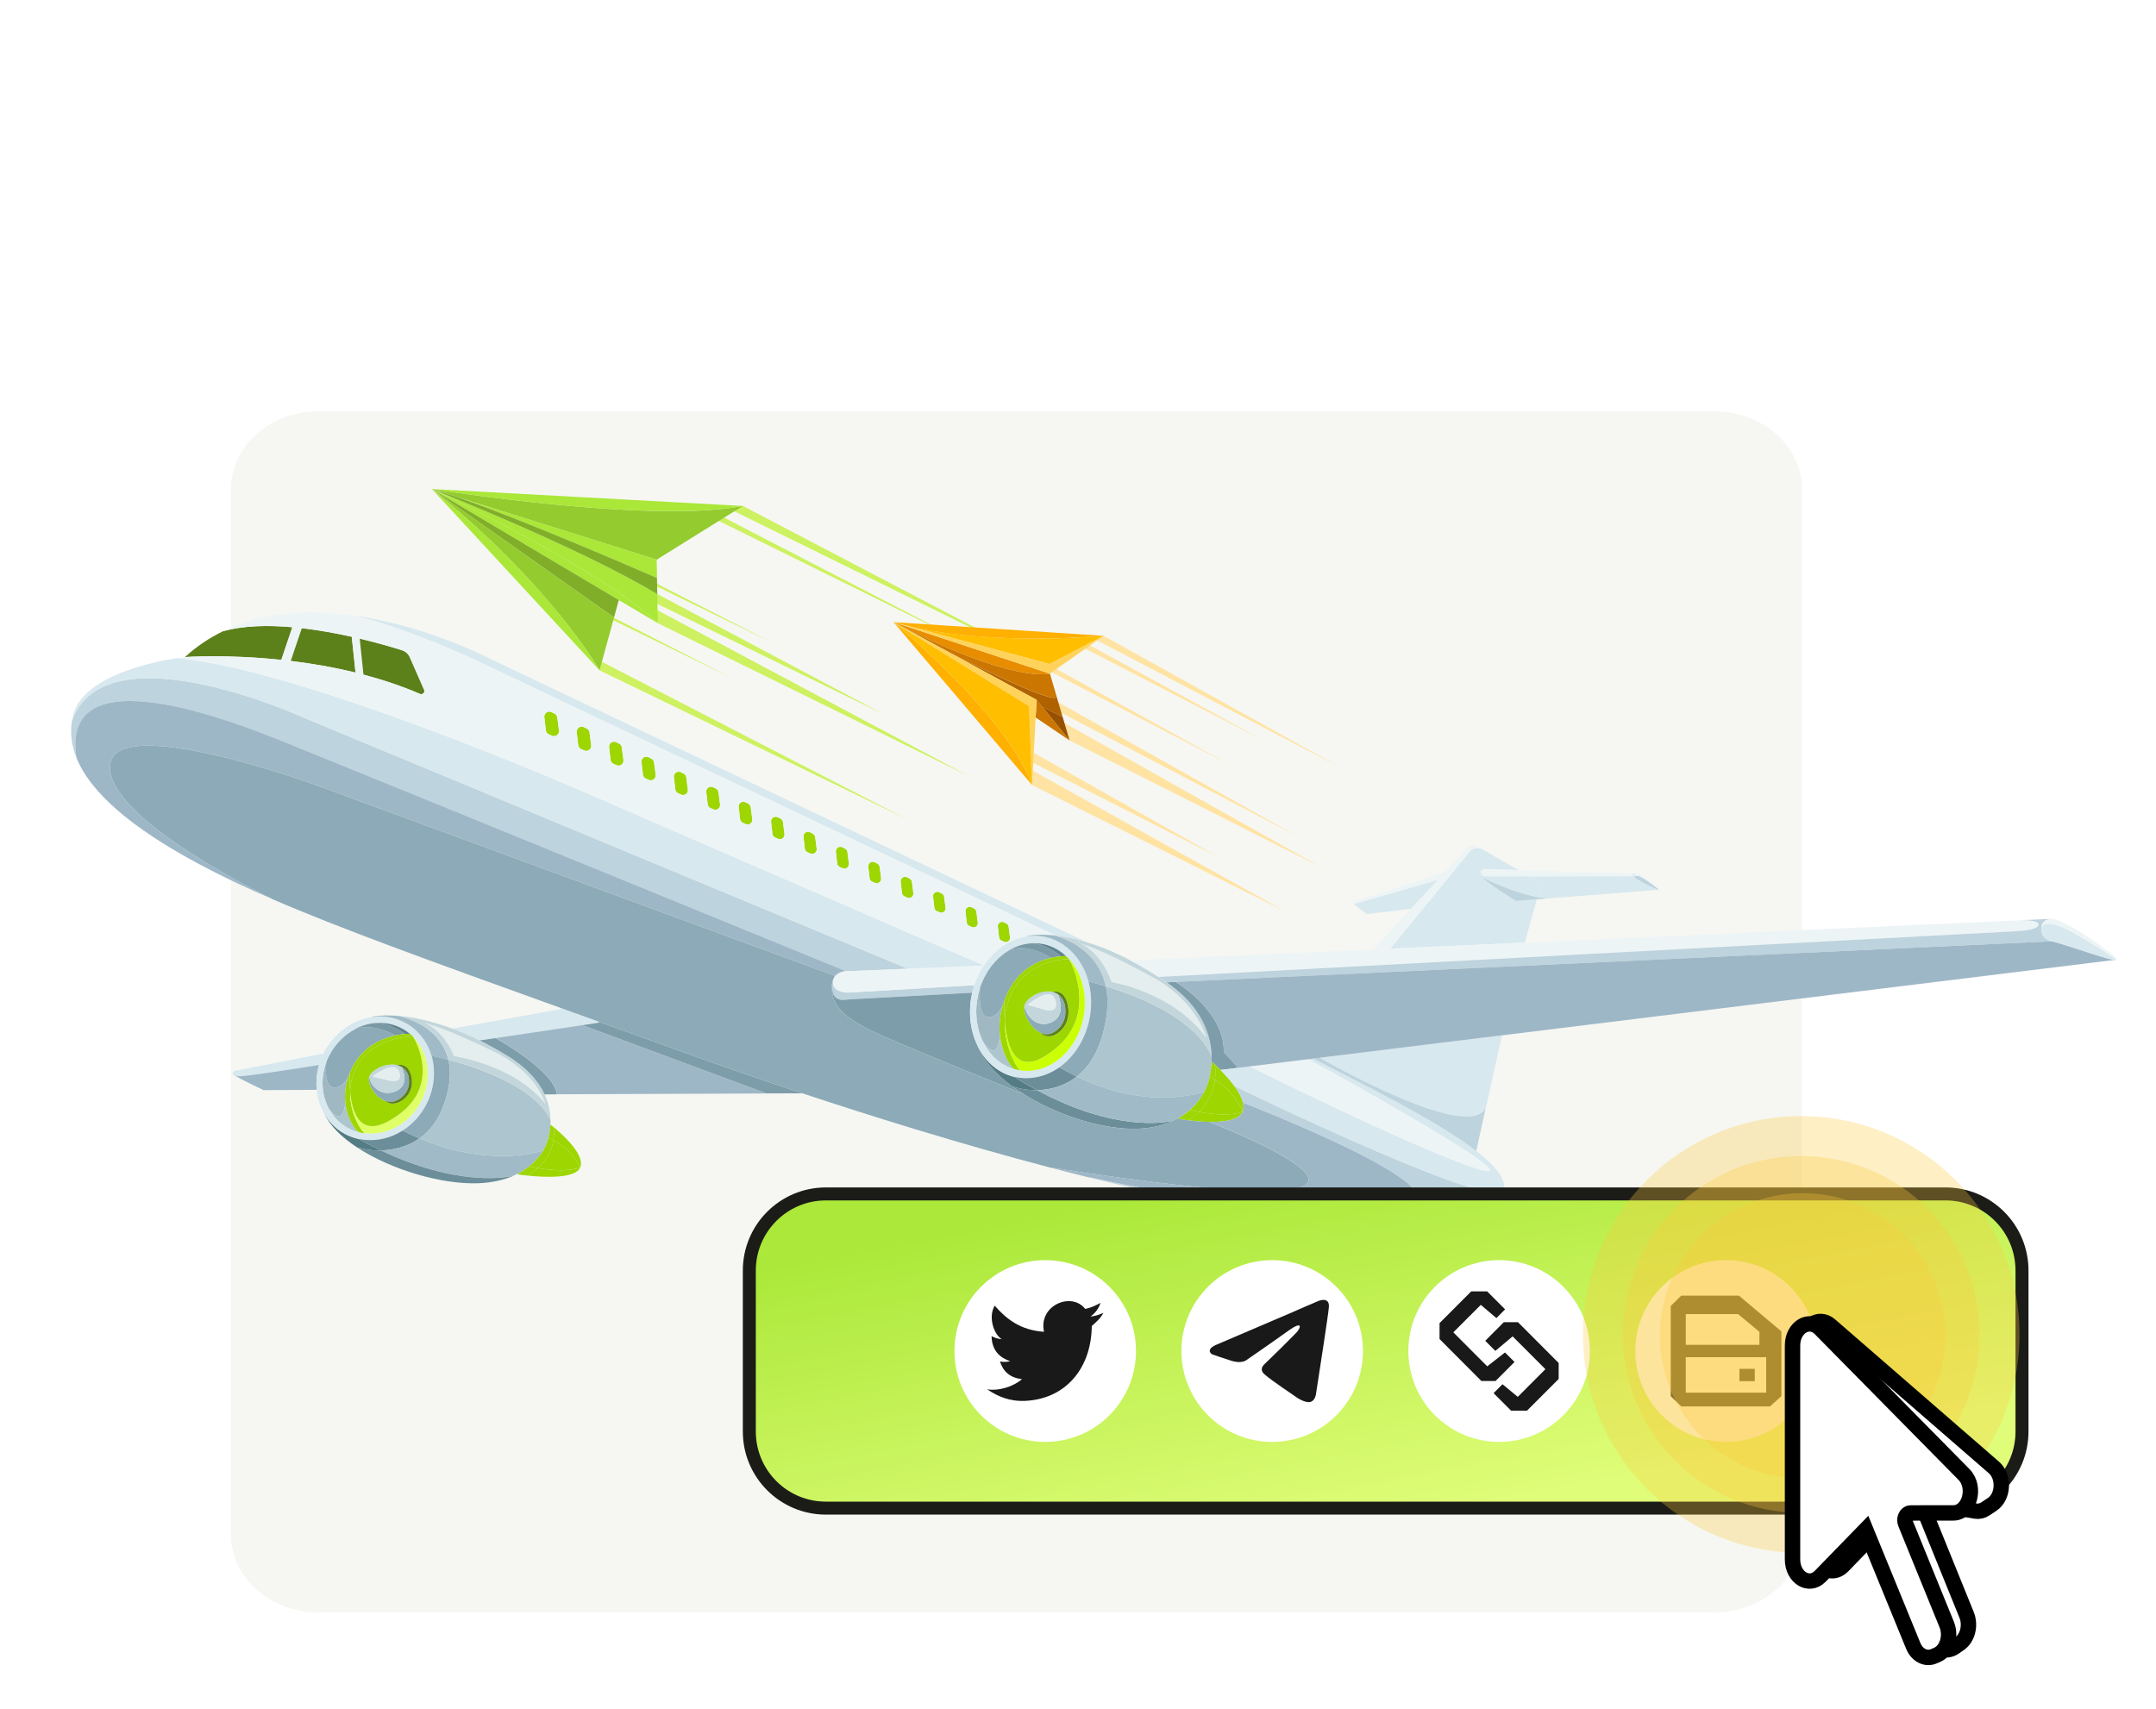 <svg width="280" height="222" viewBox="0 0 280 222" fill="none" xmlns="http://www.w3.org/2000/svg">
<path d="M222.661 53.431H41.339C35.077 53.431 30 57.937 30 63.494V199.367C30 204.925 35.077 209.431 41.339 209.431H222.661C228.923 209.431 234 204.925 234 199.367V63.494C234 57.937 228.923 53.431 222.661 53.431Z" fill="#F6F7F2"/>
<g clip-path="url(#clip0_48_15290)">
<path d="M96.481 65.718L135.352 86.082L94.883 66.176L96.481 65.718Z" fill="#CDF160"/>
<path d="M78.133 85.943L117.812 106.422L77.863 87.074L78.133 85.943Z" fill="#CDF160"/>
<path d="M84.9 79.002L125.887 100.848L85.417 80.942L84.9 79.002Z" fill="#CDF160"/>
<path d="M83.594 76.214L114.781 92.787L85.059 78.293L83.594 76.214Z" fill="#CDF160"/>
<path d="M84.99 75.648L100.455 83.559L84.682 75.87L84.99 75.648Z" fill="#CDF160"/>
<path d="M79.393 80.069L94.857 87.98L79.084 80.291L79.393 80.069Z" fill="#CDF160"/>
<path d="M93.748 67.082L125.75 83.655L93.112 67.544L93.748 67.082Z" fill="#CDF160"/>
<path d="M56.094 63.52C56.485 63.585 84.517 68.07 96.48 65.718L85.281 72.695L59.027 64.444C57.925 64.068 56.93 63.753 56.094 63.524V63.52Z" fill="#94CB2E"/>
<path d="M96.48 65.718C84.517 68.07 56.485 63.585 56.094 63.52L96.48 65.718Z" fill="#AAE738"/>
<path d="M85.418 80.942L80.391 77.957L56.094 63.524C56.094 63.524 56.094 63.524 56.097 63.524C56.596 63.76 77.871 73.801 85.418 80.942Z" fill="#AAE738"/>
<path d="M80.395 77.957L80.334 78.054L79.745 80.201L56.094 63.524L80.395 77.957Z" fill="#80AE29"/>
<path d="M59.027 64.444L85.285 72.691L85.325 75.079C83.285 74.188 67.709 67.401 59.027 64.444Z" fill="#AAE738"/>
<path d="M56.098 63.524C56.561 63.707 75.497 71.217 85.357 77.18L85.418 80.942C77.871 73.801 56.597 63.76 56.098 63.524Z" fill="#AAE738"/>
<path d="M85.357 77.18C75.497 71.217 56.56 63.707 56.097 63.524H56.094L59.027 64.444C67.706 67.401 83.285 74.188 85.325 75.079L85.36 77.18H85.357Z" fill="#80AE29"/>
<path d="M77.86 87.07C77.763 86.902 71.558 76.01 56.094 63.524L79.745 80.201L77.86 87.074V87.07Z" fill="#94CB2E"/>
<path d="M77.859 87.07L56.09 63.52C71.561 76.01 77.766 86.902 77.859 87.07Z" fill="#AAE738"/>
<path d="M143.322 82.582L174 99.66L142.108 82.99L143.322 82.582Z" fill="#FFE3A3"/>
<path d="M133.405 99.699L166.984 118.431L134.026 101.965L133.405 99.699Z" fill="#FFE3A3"/>
<path d="M137.814 93.664L171.469 112.604L138.906 96.173L137.814 93.664Z" fill="#FFE3A3"/>
<path d="M136.292 90.575L168.427 108.594L136.54 91.924L136.292 90.575Z" fill="#FFE3A3"/>
<path d="M141.355 83.72L164.015 96.13L140.461 84.021L141.355 83.72Z" fill="#FFE3A3"/>
<path d="M136.993 86.777L159.38 99.159L136.109 87.071L136.993 86.777Z" fill="#FFE3A3"/>
<path d="M134.156 97.731L158.062 111.247L133.761 98.883L134.156 97.731Z" fill="#FFE3A3"/>
<path d="M143.322 82.582L136.317 86.258L117.771 81.279C128.823 83.971 143.322 82.582 143.322 82.582Z" fill="#FFBF00"/>
<path d="M116.041 80.814L143.326 82.582C143.326 82.582 128.831 83.974 117.775 81.279L116.041 80.814Z" fill="#FFB000"/>
<path d="M138.005 93.117L138.906 96.174L135.391 91.839L138.005 93.117Z" fill="#974F00"/>
<path d="M135.391 91.838L138.906 96.173L134.507 93.202H134.504L134.626 90.901L135.391 91.838Z" fill="#CB7600"/>
<path d="M116.041 80.814L136.353 87.5C136.353 87.5 131.664 88.885 116.041 80.814Z" fill="#E88D00"/>
<path d="M116.041 80.814C116.156 80.906 130.726 92.873 134.026 101.962L116.041 80.814Z" fill="#FFB000"/>
<path d="M134.626 90.901L123.632 84.937C125.072 85.664 137.046 91.667 137.226 90.489L138.001 93.12L135.387 91.846L134.623 90.904L134.626 90.901Z" fill="#B06100"/>
<path d="M123.635 84.934L116.041 80.814C131.664 88.885 136.353 87.5 136.353 87.5L137.232 90.486C137.053 91.663 125.078 85.66 123.639 84.934H123.635Z" fill="#CB7600"/>
<path d="M133.649 91.717L116.041 80.814L123.635 84.934L134.626 90.901L134.504 93.202L134.026 101.965L133.649 91.717Z" fill="#FFD35B"/>
<path d="M134.026 101.965C130.726 92.877 116.156 80.91 116.041 80.817L133.649 91.721L134.026 101.969V101.965Z" fill="#FFBF00"/>
<path d="M136.353 87.5L116.041 80.814C116.608 80.982 117.186 81.136 117.775 81.279L136.32 86.258L143.326 82.582L136.353 87.5Z" fill="#FFD35B"/>
</g>
<g clip-path="url(#clip1_48_15290)">
<path d="M9.335 93.673C9.09 95.252 9.293 96.837 9.932 98.433C7.711 84.671 30.808 93.907 37.081 96.448C55.3 103.817 109.871 126.159 109.871 126.159L117.907 125.833L39.014 93.038C39.014 93.038 13.564 81.501 9.335 93.673Z" fill="#BDD3DD"/>
<path d="M9.464 93C9.411 93.225 9.368 93.449 9.336 93.673C13.57 81.507 39.02 93.038 39.02 93.038L117.913 125.828L127.776 125.433L127.787 125.422L74.702 102.386C74.702 102.386 39.388 87.029 23.044 85.482C19.987 85.941 10.689 87.766 9.464 93Z" fill="#D7E8EF"/>
<path d="M37.082 96.442C30.808 93.902 7.711 84.665 9.932 98.427C11.737 102.947 17.068 107.525 25.776 112.199C28.625 113.731 31.745 115.214 35.314 116.762L35.33 116.73C35.33 116.73 13.761 106.421 14.288 99.409C14.816 92.403 41.102 101.997 41.102 101.997L108.412 126.751C108.38 126.826 108.348 126.895 108.321 126.964C108.843 126.18 109.866 126.148 109.866 126.148C109.866 126.148 55.295 103.806 37.076 96.437L37.082 96.442Z" fill="#9EB7C7"/>
<path d="M24.013 85.354C24.013 85.354 29.36 84.959 36.533 85.717L37.966 81.469C34.76 81.181 31.554 81.251 28.923 82.013C27.192 82.857 25.541 83.956 24.013 85.349V85.354Z" fill="#5C801A"/>
<path d="M30.526 139.093C30.526 139.093 30.244 139.162 30.223 139.328C30.361 139.808 31 139.813 31.288 139.787C33.721 139.584 40.709 138.437 41.444 138.319C41.593 137.807 41.784 137.311 42.024 136.841L30.532 139.093H30.526Z" fill="#D7E8EF"/>
<path d="M31.282 139.787C30.994 139.813 30.361 139.808 30.217 139.328C30.201 139.429 30.281 139.568 30.568 139.744C31.479 140.31 34.238 141.601 34.238 141.601L41.097 141.564H41.134C41.086 141.078 41.081 140.587 41.118 140.086C41.166 139.477 41.273 138.89 41.438 138.319C40.703 138.437 33.716 139.584 31.282 139.787Z" fill="#9EB7C7"/>
<path d="M37.966 81.469L36.533 85.717C36.938 85.759 37.343 85.802 37.753 85.856L39.191 81.597C38.781 81.549 38.37 81.507 37.96 81.475L37.966 81.469Z" fill="#EDF4F6"/>
<path d="M39.196 81.597L37.758 85.856C40.405 86.176 43.27 86.656 46.172 87.371L45.682 82.713C43.701 82.27 41.47 81.859 39.196 81.597Z" fill="#5C801A"/>
<path d="M42.376 137.951C42.125 138.624 41.96 139.339 41.907 140.086C41.8 141.505 42.083 142.828 42.668 143.949C44.511 146.419 44.804 143.896 44.847 143.154C44.751 142.172 44.836 141.062 45.235 139.877H45.225C45.225 139.877 44.495 141.489 43.228 141.222C42.13 140.993 42.306 138.602 42.381 137.951H42.376Z" fill="#A0B8C2"/>
<path d="M42.668 143.944C43.477 145.491 44.862 146.633 46.582 147.07C45.975 146.58 45.038 145.123 44.846 143.148C44.803 143.89 44.511 146.414 42.668 143.944Z" fill="#ADC5CD"/>
<path d="M45.225 139.867H45.235C45.299 139.68 45.374 139.488 45.454 139.291C45.555 139.04 45.672 138.789 45.805 138.538C47.211 135.865 49.634 134.867 51.333 134.499C50.998 134.307 48.292 132.818 46.066 133.688C44.41 134.574 43.057 136.1 42.376 137.946C42.306 138.597 42.125 140.987 43.222 141.217C44.495 141.484 45.219 139.867 45.219 139.867H45.225Z" fill="#8CAAB8"/>
<path d="M45.474 141.756C45.368 140.523 45.437 139.477 45.453 139.296C45.368 139.493 45.298 139.685 45.234 139.872C44.835 141.057 44.745 142.167 44.846 143.149C45.038 145.123 45.975 146.58 46.582 147.071C46.827 147.135 47.077 147.183 47.338 147.209C46.603 146.516 45.4 144.296 45.474 141.75V141.756Z" fill="#9DD600"/>
<path d="M45.475 141.756C45.4 144.306 46.599 146.526 47.339 147.214C47.765 147.268 48.207 147.279 48.66 147.241C52.744 146.921 55.828 143.068 55.551 138.965C55.434 137.231 54.731 135.747 53.666 134.675C54.049 135.315 57.628 141.734 50.396 145.646C46.647 147.673 45.688 144.317 45.475 141.75V141.756Z" fill="#DFFF67"/>
<path d="M42.141 144.707C42.886 146.265 44.404 147.737 46.343 149.018C47.173 149.285 48.27 149.461 49.463 149.429C48.531 148.986 47.567 148.49 46.572 147.935C44.665 147.524 43.099 146.339 42.141 144.701V144.707Z" fill="#537C84"/>
<path d="M46.423 138.373C45.778 139.499 45.507 140.657 45.475 141.756C45.688 144.317 46.646 147.674 50.395 145.651C57.633 141.74 54.049 135.321 53.665 134.68C53.649 134.664 53.633 134.643 53.612 134.627C53.261 134.627 48.505 134.734 46.417 138.373H46.423ZM50.012 142.989C48.649 142.471 47.621 140.619 47.983 139.792C48.366 138.922 50.172 138.031 51.556 138.352C51.556 138.352 53.01 137.914 53.426 139.867C53.841 141.82 52.451 142.946 51.626 143.234C50.827 143.511 50.278 143.223 50.012 142.989Z" fill="#9DD600"/>
<path d="M56.035 137.119C55.077 133.864 52.1 131.772 48.739 132.055C48.628 132.065 48.511 132.076 48.399 132.092C45.699 132.45 43.276 134.301 42.013 136.836C41.779 137.305 41.582 137.802 41.433 138.314C41.268 138.88 41.161 139.472 41.113 140.08C41.076 140.582 41.081 141.078 41.129 141.553C41.241 142.7 41.593 143.767 42.13 144.691C42.13 144.691 42.13 144.696 42.136 144.701C43.1 146.334 44.66 147.524 46.567 147.935C47.222 148.079 47.919 148.127 48.649 148.068C49.98 147.967 51.216 147.524 52.286 146.841C54.891 145.181 56.552 142.081 56.334 138.837C56.291 138.234 56.19 137.658 56.03 137.113L56.035 137.119ZM46.066 133.688C46.897 133.245 47.802 132.962 48.739 132.882C50.433 132.738 52.02 133.271 53.24 134.28C53.373 134.387 53.495 134.504 53.618 134.621C53.628 134.621 53.639 134.621 53.639 134.621C53.639 134.621 53.65 134.637 53.671 134.675C54.736 135.747 55.439 137.231 55.556 138.965C55.828 143.068 52.75 146.921 48.665 147.241C48.212 147.279 47.77 147.268 47.344 147.214C47.083 147.182 46.833 147.134 46.588 147.076C44.873 146.644 43.483 145.496 42.674 143.949C42.088 142.828 41.806 141.505 41.912 140.086C41.971 139.344 42.13 138.629 42.381 137.951C43.068 136.105 44.415 134.573 46.071 133.693L46.066 133.688Z" fill="#D7E8EF"/>
<path d="M46.066 133.688C48.292 132.818 50.997 134.307 51.333 134.499C51.823 134.392 52.254 134.339 52.579 134.307V134.296C52.579 134.296 50.545 132.775 48.734 132.882C47.797 132.962 46.891 133.245 46.06 133.688H46.066Z" fill="#7A99A6"/>
<path d="M48.654 148.068C47.924 148.127 47.232 148.074 46.571 147.935C47.567 148.49 48.531 148.986 49.463 149.429C51.093 149.392 52.909 148.97 54.48 147.86C53.766 147.561 53.036 147.225 52.291 146.846C51.215 147.535 49.98 147.972 48.654 148.074V148.068Z" fill="#6B8E9A"/>
<path d="M50.011 142.989C50.507 143.175 51.045 143.191 51.577 142.914C53.718 141.809 53.004 139.648 53.004 139.648C52.823 139.157 52.536 138.821 52.184 138.602C52.445 139.189 53.095 141.03 51.38 141.756C49.325 142.62 47.897 140.721 47.983 139.792C47.62 140.625 48.648 142.471 50.011 142.989Z" fill="#8CAAB8"/>
<path d="M51.791 139.088C51.163 137.642 48.303 139.835 48.303 139.835C48.303 139.835 49.847 140.176 50.513 140.368C51.178 140.561 52.398 140.481 51.791 139.088Z" fill="#E5EEEF"/>
<path d="M68.71 151.51C69.701 150.731 70.276 149.925 70.569 149.424C69.573 149.755 63.273 151.558 54.485 147.855C52.914 148.97 51.098 149.392 49.469 149.424C59.172 154.039 65.445 152.999 66.644 152.732C66.851 152.641 67.054 152.545 67.245 152.449C67.815 152.156 68.3 151.836 68.715 151.505L68.71 151.51Z" fill="#A0BBC7"/>
<path d="M45.683 82.713L46.173 87.371C46.519 87.456 46.86 87.547 47.206 87.638L46.716 82.953C46.38 82.873 46.034 82.798 45.683 82.713Z" fill="#EDF4F6"/>
<path d="M48.739 132.055C52.099 131.767 55.076 133.858 56.035 137.119C56.802 137.295 57.536 137.476 58.229 137.663C57.307 133.666 53.319 132.332 51.833 131.969C49.74 131.783 48.542 132.012 48.393 132.044V132.098C48.51 132.081 48.627 132.071 48.739 132.06V132.055Z" fill="#A0BBC7"/>
<path d="M46.716 82.947L47.206 87.632C49.661 88.278 52.137 89.1 54.539 90.135C54.88 90.279 55.226 89.932 55.077 89.596L53.229 85.386C53.032 84.943 52.659 84.607 52.201 84.463C51.189 84.142 49.203 83.545 46.716 82.953V82.947Z" fill="#5C801A"/>
<path d="M48.739 132.882C50.55 132.775 52.584 134.296 52.584 134.296V134.307C52.941 134.275 53.181 134.28 53.239 134.28C52.02 133.271 50.438 132.738 48.739 132.882Z" fill="#5F838F"/>
<path d="M51.557 138.346C50.172 138.031 48.367 138.917 47.983 139.787C47.898 140.715 49.325 142.615 51.381 141.75C53.096 141.025 52.446 139.184 52.185 138.597C51.993 138.479 51.78 138.394 51.551 138.341L51.557 138.346ZM48.308 139.835C48.308 139.835 51.168 137.642 51.796 139.088C52.403 140.48 51.184 140.56 50.518 140.368C49.852 140.176 48.308 139.835 48.308 139.835Z" fill="#C2D6DB"/>
<path d="M51.557 138.346C51.78 138.399 51.993 138.48 52.19 138.602C52.542 138.821 52.835 139.157 53.011 139.648C53.011 139.648 53.719 141.809 51.583 142.914C51.051 143.191 50.513 143.175 50.018 142.988C50.284 143.223 50.832 143.511 51.631 143.234C52.457 142.946 53.841 141.82 53.431 139.867C53.021 137.914 51.562 138.346 51.562 138.346H51.557Z" fill="#5C801A"/>
<path d="M51.338 134.499C49.639 134.867 47.216 135.865 45.81 138.538C45.677 138.789 45.56 139.04 45.458 139.291C45.443 139.472 45.379 140.518 45.48 141.75C45.512 140.651 45.778 139.493 46.428 138.367C48.515 134.728 53.271 134.627 53.623 134.622C53.5 134.499 53.372 134.387 53.244 134.28C53.186 134.28 52.952 134.28 52.589 134.307C52.264 134.333 51.833 134.387 51.343 134.499H51.338Z" fill="#9DD600"/>
<path d="M56.344 138.842C56.563 142.081 54.901 145.182 52.297 146.846C53.042 147.225 53.772 147.562 54.486 147.86C55.764 146.953 56.882 145.587 57.606 143.597C58.49 141.158 58.592 139.211 58.235 137.663C57.542 137.476 56.808 137.295 56.041 137.119C56.206 137.663 56.307 138.239 56.344 138.842Z" fill="#8CAAB8"/>
<path d="M54.917 132.775C55.226 132.877 57.574 133.757 58.97 137.183C58.97 137.183 66.745 138.261 70.846 143.394C70.846 143.394 69.738 139.285 64.093 136.569C58.485 133.869 56.69 133.33 54.917 132.775Z" fill="#E5EEEF"/>
<path d="M71.229 147.759C71.351 147.284 71.453 146.713 71.484 146.073C71.495 145.886 71.5 145.699 71.495 145.502C71.058 144.419 68.795 140.486 58.234 137.663C58.591 139.211 58.49 141.153 57.606 143.597C56.887 145.587 55.769 146.953 54.485 147.86C63.273 151.558 69.573 149.755 70.569 149.429C70.749 149.12 70.824 148.927 70.824 148.927C70.936 148.677 71.09 148.276 71.224 147.764L71.229 147.759Z" fill="#ACC5CF"/>
<path d="M64.348 134.835L75.788 133.133L77.753 132.839L77.795 132.717C76.091 132.103 74.435 131.511 72.827 130.929L72.779 131.068L58.852 133.592L58.831 133.65C59.901 134.056 61.041 134.541 62.25 135.139L64.343 134.83L64.348 134.835Z" fill="#D7E8EF"/>
<path d="M64.349 134.835L62.256 135.144C63.406 135.715 64.62 136.377 65.893 137.156C68.481 138.741 69.941 140.486 70.713 142.151H72.326C71.975 139.173 65.265 135.347 64.344 134.835H64.349Z" fill="#7E9DAB"/>
<path d="M66.638 152.737C65.44 153.004 59.167 154.045 49.464 149.429C48.265 149.461 47.174 149.28 46.343 149.018C50.768 151.942 57.404 153.89 62.176 153.692C64.002 153.612 65.472 153.244 66.638 152.743V152.737Z" fill="#6B8E9A"/>
<path d="M75.788 133.133L64.349 134.835C65.27 135.347 71.98 139.168 72.332 142.14L99.534 142.033L75.809 133.224L75.799 133.138L75.788 133.133Z" fill="#9EB7C7"/>
<path d="M67.24 152.455L67.288 152.545C67.288 152.545 67.778 152.62 68.513 152.7C69.035 152.396 69.472 152.065 69.85 151.729C69.493 151.665 69.109 151.595 68.71 151.515C68.295 151.841 67.81 152.166 67.24 152.46V152.455Z" fill="#9DD600"/>
<path d="M70.569 149.424C70.276 149.925 69.695 150.736 68.71 151.51C69.115 151.595 69.493 151.665 69.85 151.723C71.218 150.496 71.724 149.135 71.884 148.09C71.676 147.972 71.458 147.86 71.229 147.753C71.096 148.271 70.941 148.666 70.829 148.917C70.829 148.917 70.755 149.109 70.574 149.418L70.569 149.424Z" fill="#9DD600"/>
<path d="M69.849 151.729C69.471 152.065 69.029 152.391 68.513 152.7C70.616 152.919 74.749 153.143 75.356 151.633C75.356 151.633 73.929 152.401 69.849 151.729Z" fill="#9DD600"/>
<path d="M54.917 132.775C56.69 133.33 58.485 133.869 64.093 136.569C69.738 139.285 70.846 143.394 70.846 143.394C66.745 138.261 58.97 137.183 58.97 137.183C57.575 133.757 55.226 132.877 54.917 132.775ZM71.495 145.496C71.48 144.488 71.272 143.341 70.718 142.145C69.946 140.486 68.487 138.736 65.898 137.151C64.626 136.372 63.411 135.71 62.261 135.139C61.052 134.541 59.912 134.051 58.842 133.65C55.95 132.562 53.586 132.119 51.839 131.964C53.325 132.327 57.313 133.656 58.235 137.658C68.801 140.475 71.064 144.408 71.495 145.496Z" fill="#C2D6DB"/>
<path d="M71.884 146.393C71.703 146.249 71.569 146.137 71.484 146.073C71.452 146.713 71.351 147.289 71.228 147.759C71.457 147.866 71.676 147.978 71.884 148.095C72.017 147.225 71.915 146.574 71.884 146.393Z" fill="#9DD600"/>
<path d="M71.884 148.09C71.724 149.135 71.224 150.501 69.85 151.723C73.934 152.396 75.356 151.627 75.356 151.627C75.356 151.627 74.493 149.536 71.884 148.09Z" fill="#9DD600"/>
<path d="M71.634 92.504C71.165 92.269 70.627 92.648 70.686 93.166L70.878 94.857C70.904 95.092 71.053 95.29 71.266 95.386L71.677 95.567C72.145 95.77 72.656 95.386 72.587 94.879L72.369 93.198C72.337 92.979 72.204 92.792 72.007 92.691L71.623 92.499L71.634 92.504Z" fill="#9DD600"/>
<path d="M75.356 151.633C76.011 150 73.077 147.375 71.884 146.393C71.916 146.569 72.017 147.225 71.884 148.095C74.493 149.546 75.356 151.633 75.356 151.633Z" fill="#9DD600"/>
<path d="M77.758 132.839L75.793 133.133L75.804 133.218L99.529 142.028L104.205 142.012C93.671 138.522 86.513 135.859 86.513 135.859L86.279 135.774C83.318 134.707 80.495 133.688 77.801 132.717L77.758 132.839Z" fill="#7E9DAB"/>
<path d="M75.83 94.452C75.367 94.222 74.84 94.596 74.898 95.108L75.09 96.778C75.116 97.008 75.266 97.205 75.473 97.301L75.878 97.477C76.341 97.68 76.847 97.301 76.778 96.8L76.565 95.14C76.538 94.927 76.405 94.74 76.208 94.639L75.83 94.452Z" fill="#9DD600"/>
<path d="M80.026 96.405C79.574 96.181 79.046 96.549 79.105 97.05L79.291 98.699C79.318 98.929 79.462 99.126 79.675 99.217L80.074 99.393C80.532 99.59 81.028 99.217 80.964 98.721L80.751 97.082C80.724 96.869 80.591 96.682 80.399 96.586L80.021 96.399L80.026 96.405Z" fill="#9DD600"/>
<path d="M84.223 98.352C83.775 98.128 83.254 98.491 83.312 98.993L83.499 100.62C83.525 100.844 83.669 101.042 83.877 101.132L84.271 101.303C84.718 101.501 85.213 101.127 85.15 100.642L84.942 99.025C84.915 98.817 84.782 98.635 84.596 98.539L84.223 98.358V98.352Z" fill="#9DD600"/>
<path d="M88.419 100.3C87.978 100.081 87.466 100.439 87.519 100.93L87.701 102.536C87.727 102.76 87.866 102.952 88.073 103.037L88.462 103.208C88.904 103.4 89.394 103.037 89.33 102.552L89.122 100.956C89.096 100.748 88.968 100.567 88.782 100.476L88.414 100.295L88.419 100.3Z" fill="#9DD600"/>
<path d="M92.611 102.253C92.174 102.034 91.668 102.386 91.722 102.877L91.903 104.468C91.929 104.686 92.068 104.873 92.27 104.964L92.654 105.129C93.096 105.321 93.575 104.958 93.511 104.484L93.309 102.904C93.282 102.701 93.154 102.52 92.973 102.429L92.611 102.253Z" fill="#9DD600"/>
<path d="M96.807 104.201C96.376 103.987 95.88 104.334 95.934 104.814L96.115 106.383C96.136 106.602 96.275 106.783 96.477 106.874L96.855 107.04C97.292 107.226 97.766 106.869 97.702 106.405L97.499 104.852C97.473 104.649 97.35 104.473 97.169 104.382L96.812 104.206L96.807 104.201Z" fill="#9DD600"/>
<path d="M101.004 106.148C100.578 105.935 100.088 106.282 100.142 106.751L100.317 108.299C100.339 108.512 100.477 108.694 100.674 108.784L101.047 108.95C101.473 109.137 101.942 108.784 101.883 108.32L101.686 106.783C101.659 106.586 101.537 106.41 101.356 106.319L101.004 106.143V106.148Z" fill="#9DD600"/>
<path d="M105.201 108.101C104.78 107.893 104.296 108.235 104.349 108.699L104.519 110.225C104.546 110.433 104.679 110.62 104.871 110.7L105.238 110.86C105.659 111.042 106.122 110.695 106.064 110.241L105.867 108.726C105.84 108.528 105.717 108.358 105.542 108.272L105.196 108.101H105.201Z" fill="#9DD600"/>
<path d="M110.1 128.933C110.1 128.933 107.576 128.933 108.322 126.97C108.119 127.274 107.997 127.69 108.034 128.256C108.172 130.294 109.573 129.862 110.383 129.803C111.192 129.744 125.752 128.971 126.258 128.944C126.333 128.613 126.428 128.288 126.535 127.968L110.1 128.933Z" fill="#BDD3DD"/>
<path d="M117.907 125.828L109.871 126.153C109.871 126.153 108.843 126.185 108.327 126.97C107.576 128.939 110.106 128.933 110.106 128.933L126.54 127.967C126.849 127.05 127.264 126.196 127.781 125.427L117.918 125.822L117.907 125.828Z" fill="#EDF4F6"/>
<path d="M109.397 110.049C108.982 109.846 108.503 110.177 108.556 110.641L108.726 112.146C108.748 112.354 108.881 112.536 109.072 112.616L109.435 112.776C109.85 112.957 110.308 112.616 110.249 112.168L110.058 110.673C110.031 110.481 109.914 110.311 109.738 110.225L109.397 110.054V110.049Z" fill="#9DD600"/>
<path d="M113.588 111.997C113.184 111.794 112.71 112.125 112.763 112.578L112.928 114.062C112.949 114.265 113.082 114.446 113.269 114.526L113.631 114.681C114.041 114.862 114.488 114.521 114.43 114.078L114.238 112.605C114.211 112.413 114.094 112.248 113.924 112.162L113.588 111.997Z" fill="#9DD600"/>
<path d="M116.97 114.521L117.135 115.983C117.157 116.186 117.284 116.362 117.471 116.442L117.828 116.596C118.232 116.773 118.674 116.442 118.616 116.004L118.429 114.553C118.403 114.366 118.286 114.201 118.121 114.115L117.79 113.95C117.386 113.752 116.922 114.078 116.97 114.526V114.521Z" fill="#9DD600"/>
<path d="M122.024 118.507C122.423 118.683 122.86 118.352 122.801 117.92L122.615 116.49C122.594 116.303 122.477 116.143 122.311 116.058L121.981 115.897C121.582 115.7 121.124 116.02 121.177 116.463L121.342 117.904C121.363 118.101 121.491 118.272 121.672 118.352L122.024 118.501V118.507Z" fill="#9DD600"/>
<path d="M126.178 117.845C125.784 117.648 125.336 117.968 125.384 118.4L125.544 119.819C125.565 120.017 125.693 120.188 125.869 120.262L126.215 120.412C126.609 120.582 127.035 120.262 126.982 119.835L126.801 118.421C126.78 118.24 126.663 118.08 126.497 117.994L126.173 117.834L126.178 117.845Z" fill="#9DD600"/>
<path d="M127.275 128.314C127.019 129.088 126.86 129.915 126.806 130.774C126.705 132.407 127.009 133.933 127.621 135.23C129.533 138.079 129.821 135.208 129.863 134.339C129.757 133.202 129.831 131.921 130.241 130.555H130.231C130.231 130.555 129.49 132.407 128.18 132.092C127.041 131.82 127.211 129.051 127.28 128.314H127.275Z" fill="#A0B8C2"/>
<path d="M129.863 134.344C129.821 135.214 129.533 138.085 127.621 135.235C128.468 137.023 129.911 138.351 131.684 138.869C131.056 138.298 130.081 136.622 129.863 134.349V134.344Z" fill="#ADC5CD"/>
<path d="M131.684 138.864C131.94 138.938 132.201 138.997 132.467 139.034C131.7 138.234 130.443 135.667 130.502 132.733C130.385 131.308 130.448 130.097 130.459 129.894C130.374 130.118 130.299 130.342 130.235 130.561C129.831 131.927 129.751 133.207 129.857 134.344C130.076 136.617 131.045 138.293 131.679 138.864H131.684Z" fill="#9DD600"/>
<path d="M130.374 119.798C129.991 119.606 129.544 119.915 129.591 120.348L129.751 121.746C129.773 121.938 129.895 122.108 130.076 122.183L130.417 122.333C130.806 122.498 131.226 122.183 131.173 121.762L130.992 120.369C130.971 120.187 130.859 120.033 130.694 119.953L130.374 119.798Z" fill="#9DD600"/>
<path d="M132.627 141.916C132.222 141.654 131.833 141.382 131.46 141.105C129.442 139.611 127.866 137.903 127.088 136.094C127.088 136.094 127.088 136.094 127.088 136.084C126.289 134.573 125.879 132.733 126.002 130.764C126.039 130.139 126.13 129.531 126.268 128.944C125.762 128.971 111.191 129.75 110.393 129.803C109.594 129.856 108.177 130.294 108.044 128.256C108.028 130.587 109.471 132.012 112.976 133.794C115.931 135.299 132.6 141.975 132.6 141.975L132.637 141.916H132.627Z" fill="#7E9DAB"/>
<path d="M127.083 136.094C127.866 137.898 129.443 139.605 131.456 141.105C132.313 141.414 133.447 141.628 134.678 141.606C133.708 141.089 132.707 140.507 131.674 139.861C129.704 139.376 128.085 137.994 127.078 136.1L127.083 136.094Z" fill="#537C84"/>
<path d="M121.342 117.904L121.177 116.463C121.129 116.02 121.587 115.7 121.981 115.897L122.312 116.057C122.477 116.143 122.594 116.303 122.615 116.49L122.801 117.92C122.86 118.352 122.423 118.677 122.024 118.507L121.672 118.357C121.491 118.277 121.364 118.106 121.342 117.909V117.904ZM117.14 115.983L116.975 114.521C116.927 114.072 117.391 113.747 117.795 113.944L118.126 114.11C118.296 114.195 118.413 114.361 118.435 114.547L118.621 115.999C118.68 116.436 118.238 116.772 117.833 116.591L117.476 116.436C117.29 116.356 117.162 116.18 117.14 115.977V115.983ZM112.768 112.578C112.715 112.125 113.189 111.794 113.594 111.997L113.929 112.162C114.1 112.247 114.217 112.413 114.243 112.605L114.435 114.078C114.488 114.521 114.041 114.857 113.636 114.681L113.274 114.526C113.082 114.446 112.955 114.265 112.933 114.062L112.768 112.578ZM131.173 121.762C131.226 122.178 130.806 122.498 130.417 122.333L130.076 122.183C129.9 122.103 129.778 121.938 129.751 121.746L129.592 120.348C129.544 119.915 129.986 119.606 130.374 119.798L130.694 119.953C130.859 120.033 130.966 120.193 130.992 120.369L131.173 121.762ZM136.994 121.506C137.042 121.511 137.09 121.516 137.143 121.522L61.089 85.402C61.089 85.402 51.983 81.24 46.034 79.97C40.431 79.18 34.296 79.388 28.923 82.013C31.548 81.251 34.76 81.186 37.966 81.469C38.376 81.501 38.786 81.544 39.196 81.592C41.47 81.853 43.701 82.27 45.682 82.707C46.034 82.787 46.38 82.867 46.715 82.947C49.203 83.54 51.189 84.137 52.201 84.457C52.659 84.602 53.032 84.938 53.229 85.381L55.077 89.591C55.226 89.932 54.88 90.279 54.539 90.13C52.142 89.094 49.666 88.278 47.206 87.627C46.859 87.536 46.513 87.446 46.172 87.36C43.265 86.65 40.405 86.165 37.758 85.845C37.348 85.797 36.938 85.749 36.538 85.706C29.37 84.948 24.018 85.343 24.018 85.343C24.018 85.343 23.656 85.381 23.049 85.471C39.398 87.019 74.712 102.376 74.712 102.376L127.792 125.411C129.171 123.352 131.211 121.927 133.447 121.612V121.554C133.591 121.522 134.832 121.265 136.994 121.5V121.506ZM125.39 118.4C125.342 117.968 125.789 117.648 126.183 117.845L126.508 118.005C126.673 118.085 126.785 118.245 126.812 118.432L126.993 119.846C127.051 120.273 126.62 120.593 126.226 120.422L125.88 120.273C125.699 120.198 125.576 120.027 125.555 119.83L125.395 118.411L125.39 118.4ZM70.691 93.166C70.632 92.648 71.17 92.269 71.639 92.504L72.022 92.696C72.219 92.792 72.353 92.984 72.385 93.203L72.603 94.884C72.667 95.391 72.156 95.775 71.692 95.572L71.282 95.391C71.069 95.295 70.92 95.097 70.894 94.863L70.702 93.171L70.691 93.166ZM74.898 95.108C74.84 94.596 75.372 94.222 75.83 94.452L76.208 94.639C76.4 94.735 76.533 94.921 76.565 95.14L76.778 96.8C76.842 97.301 76.336 97.68 75.878 97.477L75.473 97.301C75.26 97.205 75.117 97.008 75.09 96.778L74.898 95.108ZM79.105 97.05C79.047 96.549 79.574 96.181 80.027 96.405L80.405 96.592C80.597 96.688 80.73 96.869 80.756 97.088L80.969 98.726C81.033 99.222 80.533 99.596 80.08 99.398L79.681 99.222C79.473 99.132 79.324 98.934 79.297 98.705L79.111 97.056L79.105 97.05ZM83.313 98.993C83.254 98.496 83.776 98.128 84.223 98.353L84.596 98.534C84.782 98.63 84.916 98.811 84.942 99.019L85.15 100.636C85.214 101.127 84.719 101.495 84.271 101.298L83.877 101.127C83.669 101.036 83.526 100.844 83.499 100.615L83.313 98.987V98.993ZM87.52 100.935C87.461 100.444 87.972 100.087 88.42 100.305L88.787 100.487C88.974 100.583 89.102 100.759 89.128 100.967L89.336 102.563C89.4 103.048 88.91 103.411 88.468 103.219L88.079 103.048C87.877 102.957 87.733 102.765 87.706 102.547L87.525 100.94L87.52 100.935ZM91.727 102.877C91.674 102.392 92.174 102.034 92.616 102.253L92.978 102.429C93.165 102.52 93.287 102.696 93.314 102.904L93.516 104.484C93.58 104.958 93.101 105.321 92.659 105.129L92.275 104.964C92.073 104.873 91.935 104.686 91.908 104.468L91.727 102.877ZM95.934 104.82C95.881 104.339 96.376 103.987 96.808 104.206L97.164 104.382C97.345 104.473 97.473 104.649 97.495 104.852L97.697 106.405C97.755 106.874 97.281 107.232 96.85 107.04L96.472 106.874C96.275 106.789 96.136 106.602 96.11 106.383L95.929 104.814L95.934 104.82ZM100.141 106.762C100.088 106.287 100.578 105.946 101.004 106.159L101.356 106.335C101.537 106.426 101.659 106.597 101.686 106.799L101.883 108.336C101.941 108.8 101.473 109.153 101.047 108.966L100.674 108.8C100.477 108.715 100.338 108.528 100.317 108.315L100.141 106.767V106.762ZM104.348 108.704C104.295 108.235 104.78 107.899 105.201 108.107L105.547 108.277C105.722 108.368 105.845 108.539 105.872 108.731L106.069 110.246C106.127 110.705 105.664 111.052 105.243 110.865L104.876 110.705C104.679 110.62 104.546 110.439 104.524 110.23L104.354 108.704H104.348ZM108.556 110.647C108.502 110.188 108.982 109.852 109.397 110.054L109.738 110.225C109.914 110.311 110.036 110.481 110.057 110.673L110.249 112.167C110.308 112.616 109.855 112.963 109.434 112.776L109.072 112.616C108.881 112.53 108.747 112.354 108.726 112.146L108.556 110.641V110.647Z" fill="#EDF4F6"/>
<path d="M138.89 124.638C139.997 125.881 140.737 127.599 140.871 129.595C141.185 134.328 138.037 138.741 133.83 139.072C133.362 139.109 132.909 139.093 132.467 139.029C132.201 138.992 131.94 138.933 131.684 138.858C129.911 138.346 128.473 137.012 127.621 135.225C127.008 133.933 126.705 132.402 126.806 130.769C126.859 129.91 127.019 129.088 127.275 128.309C127.967 126.191 129.341 124.446 131.04 123.443C131.892 122.941 132.824 122.621 133.793 122.535C135.54 122.381 137.18 123.005 138.442 124.184C138.575 124.307 138.708 124.44 138.836 124.579C138.847 124.579 138.858 124.579 138.858 124.579C138.858 124.579 138.868 124.601 138.89 124.638ZM141.355 127.477C140.338 123.715 137.255 121.281 133.793 121.586C133.676 121.596 133.559 121.607 133.442 121.628C131.205 121.943 129.165 123.368 127.786 125.428L127.812 125.438H127.775C127.264 126.207 126.843 127.06 126.534 127.978C126.428 128.298 126.337 128.624 126.257 128.955C126.119 129.542 126.028 130.15 125.991 130.774C125.869 132.743 126.279 134.579 127.077 136.094C127.077 136.094 127.077 136.1 127.077 136.105C128.084 137.999 129.703 139.381 131.673 139.867C132.355 140.038 133.074 140.096 133.825 140.038C135.194 139.931 136.466 139.435 137.563 138.656C140.237 136.767 141.925 133.208 141.675 129.467C141.627 128.773 141.515 128.112 141.35 127.482L141.355 127.477Z" fill="#D7E8EF"/>
<path d="M131.046 123.443C129.347 124.446 127.973 126.196 127.281 128.309C127.217 129.045 127.046 131.815 128.181 132.087C129.491 132.402 130.231 130.545 130.231 130.545H130.242C130.305 130.331 130.38 130.107 130.465 129.883C130.566 129.595 130.689 129.312 130.822 129.024C132.249 125.951 134.747 124.825 136.494 124.414C136.164 124.2 133.346 122.445 131.051 123.437L131.046 123.443Z" fill="#8CAAB8"/>
<path d="M133.798 122.535C132.829 122.621 131.897 122.936 131.045 123.443C133.346 122.45 136.157 124.206 136.488 124.419C136.994 124.302 137.436 124.243 137.771 124.211V124.195C137.771 124.195 135.657 122.423 133.798 122.535Z" fill="#7A99A6"/>
<path d="M133.83 140.027C133.079 140.086 132.36 140.027 131.679 139.856C132.712 140.502 133.713 141.084 134.682 141.601C136.365 141.569 138.229 141.1 139.843 139.83C139.103 139.477 138.346 139.083 137.574 138.64C136.472 139.419 135.204 139.915 133.836 140.022L133.83 140.027Z" fill="#6B8E9A"/>
<path d="M137.399 129.152C137.67 129.835 138.352 131.959 136.589 132.775C134.48 133.752 132.989 131.553 133.069 130.486C132.702 131.441 133.772 133.581 135.183 134.184C135.694 134.403 136.248 134.424 136.797 134.109C138.996 132.855 138.245 130.358 138.245 130.358C138.054 129.792 137.755 129.403 137.393 129.152H137.399Z" fill="#8CAAB8"/>
<path d="M133.404 130.54C133.404 130.54 134.997 130.945 135.684 131.175C136.371 131.399 137.627 131.319 136.994 129.707C136.333 128.037 133.404 130.54 133.404 130.54Z" fill="#E5EEEF"/>
<path d="M133.793 121.58C137.255 121.276 140.338 123.715 141.356 127.471C142.149 127.679 142.905 127.893 143.619 128.112C142.634 123.507 138.528 121.938 136.989 121.506C134.826 121.271 133.586 121.527 133.437 121.559V121.618C133.559 121.602 133.676 121.586 133.793 121.575V121.58Z" fill="#A0BBC7"/>
<path d="M133.405 130.539C133.405 130.539 136.334 128.032 136.994 129.707C137.633 131.313 136.371 131.399 135.684 131.174C134.997 130.945 133.405 130.539 133.405 130.539ZM136.59 132.775C138.352 131.959 137.671 129.835 137.399 129.152C137.197 129.013 136.978 128.912 136.744 128.853C135.317 128.474 133.458 129.483 133.069 130.486C132.99 131.553 134.475 133.752 136.59 132.775Z" fill="#C2D6DB"/>
<path d="M135.609 137.252C143.044 132.802 139.284 125.363 138.89 124.638C138.874 124.616 138.852 124.6 138.836 124.579C138.474 124.579 133.575 124.659 131.45 128.837C130.795 130.129 130.523 131.463 130.502 132.727C130.742 135.683 131.759 139.552 135.609 137.252ZM135.188 134.184C133.777 133.581 132.701 131.436 133.074 130.486C133.463 129.483 135.316 128.48 136.749 128.853C136.749 128.853 138.245 128.357 138.687 130.614C139.129 132.871 137.713 134.157 136.861 134.483C136.041 134.792 135.465 134.456 135.194 134.189L135.188 134.184Z" fill="#9DD600"/>
<path d="M133.799 122.535C135.663 122.423 137.772 124.195 137.772 124.195V124.211C138.144 124.179 138.389 124.184 138.448 124.184C137.186 123.005 135.546 122.386 133.799 122.535Z" fill="#5F838F"/>
<path d="M138.251 130.358C138.251 130.358 139.002 132.855 136.802 134.109C136.254 134.424 135.7 134.403 135.188 134.184C135.46 134.456 136.035 134.792 136.855 134.477C137.707 134.152 139.124 132.866 138.682 130.609C138.24 128.352 136.744 128.842 136.744 128.842C136.973 128.907 137.196 129.008 137.399 129.147C137.761 129.397 138.064 129.792 138.251 130.353V130.358Z" fill="#5C801A"/>
<path d="M136.488 124.419C134.741 124.83 132.249 125.961 130.816 129.029C130.683 129.317 130.561 129.606 130.46 129.888C130.449 130.091 130.385 131.302 130.502 132.727C130.523 131.463 130.795 130.129 131.45 128.837C133.575 124.659 138.48 124.579 138.837 124.579C138.709 124.44 138.581 124.307 138.443 124.184C138.384 124.184 138.139 124.179 137.766 124.211C137.431 124.238 136.989 124.296 136.483 124.419H136.488Z" fill="#9DD600"/>
<path d="M140.871 129.595C140.738 127.599 139.997 125.881 138.89 124.638C139.278 125.363 143.044 132.802 135.609 137.252C131.759 139.557 130.747 135.683 130.502 132.727C130.443 135.662 131.7 138.229 132.467 139.029C132.904 139.093 133.362 139.109 133.83 139.072C138.038 138.741 141.19 134.323 140.871 129.595Z" fill="#CAFF04"/>
<path d="M140.211 122.119C140.515 122.199 140.829 122.29 141.154 122.386L63.715 85.605C63.715 85.605 55.652 81.325 46.034 79.97C51.983 81.24 61.09 85.402 61.09 85.402L137.138 121.521C138.022 121.623 139.05 121.804 140.216 122.114L140.211 122.119Z" fill="#D7E8EF"/>
<path d="M143.023 134.947C143.912 132.14 144.003 129.899 143.619 128.117C142.9 127.898 142.149 127.685 141.356 127.477C141.526 128.101 141.638 128.768 141.681 129.462C141.931 133.197 140.243 136.756 137.569 138.65C138.342 139.093 139.098 139.488 139.838 139.84C141.148 138.805 142.293 137.236 143.017 134.947H143.023Z" fill="#8CAAB8"/>
<path d="M147.821 146.612C149.7 146.537 151.208 146.126 152.406 145.555C151.154 145.854 144.705 146.985 134.688 141.606C133.452 141.628 132.318 141.414 131.466 141.105C131.839 141.382 132.233 141.654 132.632 141.916C137.153 144.867 143.304 146.788 147.821 146.612Z" fill="#6B8E9A"/>
<path d="M154.344 145.523C154.877 145.171 155.335 144.803 155.718 144.413C155.345 144.344 154.957 144.258 154.541 144.157C154.115 144.531 153.615 144.899 153.023 145.235L153.082 145.336C153.082 145.336 153.588 145.427 154.349 145.523H154.344Z" fill="#9DD600"/>
<path d="M139.843 139.835C148.945 144.168 155.426 142.135 156.438 141.767C156.624 141.414 156.699 141.19 156.699 141.19C156.816 140.902 156.97 140.449 157.103 139.856C157.226 139.312 157.322 138.65 157.354 137.914C157.359 137.7 157.364 137.482 157.354 137.258C156.901 136.009 154.536 131.457 143.614 128.117C143.992 129.899 143.907 132.14 143.017 134.947C142.293 137.236 141.153 138.8 139.838 139.84L139.843 139.835Z" fill="#ACC5CF"/>
<path d="M156.437 141.766C155.426 142.135 148.939 144.168 139.843 139.835C138.235 141.099 136.365 141.574 134.683 141.606C144.7 146.985 151.155 145.854 152.401 145.555C152.614 145.454 152.821 145.347 153.013 145.235C153.604 144.899 154.105 144.53 154.531 144.157C155.543 143.266 156.129 142.343 156.427 141.766H156.437Z" fill="#A0BBC7"/>
<path d="M156.65 134.739C156.459 134.093 155.042 129.83 149.652 126.906C143.88 123.768 142.016 123.128 140.194 122.471C140.62 122.642 142.953 123.725 144.38 127.573C144.38 127.573 152.406 128.875 156.677 134.824C156.677 134.824 156.672 134.798 156.656 134.739H156.65Z" fill="#E5EEEF"/>
<path d="M156.438 141.767C156.134 142.343 155.549 143.266 154.542 144.157C154.957 144.258 155.351 144.344 155.719 144.413C157.12 143.015 157.625 141.452 157.785 140.246C157.572 140.107 157.343 139.979 157.104 139.856C156.97 140.449 156.816 140.902 156.699 141.19C156.699 141.19 156.624 141.414 156.438 141.767Z" fill="#9DD600"/>
<path d="M161.39 144.349C161.337 144.381 159.851 145.208 155.713 144.413C155.329 144.797 154.871 145.171 154.339 145.523C155.074 145.614 156.054 145.71 157.044 145.726C158.977 145.758 160.98 145.496 161.385 144.354L161.39 144.349Z" fill="#9DD600"/>
<path d="M156.97 134.648C156.336 132.375 154.797 129.851 151.517 127.599C151.165 127.359 150.814 127.124 150.473 126.9C149.264 126.111 148.103 125.433 147.006 124.851C144.817 123.688 142.863 122.909 141.159 122.391C140.834 122.29 140.52 122.205 140.216 122.125L140.131 122.45C140.131 122.45 140.136 122.45 140.157 122.461C140.163 122.461 140.168 122.461 140.179 122.466L140.2 122.477C142.021 123.128 143.885 123.773 149.658 126.911C155.048 129.835 156.464 134.099 156.656 134.744L156.976 134.654L156.97 134.648Z" fill="#C2D6DB"/>
<path d="M156.671 134.819C152.406 128.875 144.375 127.567 144.375 127.567C142.947 123.72 140.615 122.637 140.189 122.466L140.168 122.455C140.168 122.455 140.157 122.455 140.146 122.45C140.13 122.445 140.12 122.439 140.12 122.439L140.205 122.114C139.039 121.804 138.011 121.623 137.127 121.522C137.079 121.516 137.025 121.511 136.978 121.506C138.517 121.938 142.623 123.507 143.608 128.112C154.525 131.447 156.89 136.004 157.348 137.252C157.332 136.447 157.22 135.571 156.959 134.648L156.639 134.739C156.655 134.792 156.661 134.824 156.661 134.824L156.671 134.819Z" fill="#C2D6DB"/>
<path d="M157.785 140.24C157.913 139.237 157.806 138.49 157.769 138.282C157.583 138.111 157.444 137.983 157.354 137.914C157.322 138.65 157.226 139.312 157.104 139.856C157.343 139.979 157.567 140.107 157.785 140.246V140.24Z" fill="#9DD600"/>
<path d="M161.396 144.349C161.396 144.349 160.49 141.937 157.785 140.246C157.625 141.452 157.119 143.015 155.719 144.413C159.857 145.213 161.343 144.381 161.396 144.349Z" fill="#9DD600"/>
<path d="M151.517 127.599C154.792 129.851 156.331 132.375 156.97 134.648C157.231 135.571 157.337 136.446 157.359 137.252C157.364 137.476 157.359 137.695 157.359 137.908C157.444 137.983 157.588 138.111 157.774 138.277C157.976 138.463 158.232 138.704 158.509 138.981L160.81 138.698L158.94 136.66C159.047 131.543 153.29 127.909 152.678 127.541L151.522 127.594L151.517 127.599Z" fill="#7E9DAB"/>
<path d="M161.395 144.349C161.518 144.013 161.512 143.634 161.422 143.239C161.273 142.567 160.868 141.836 160.362 141.131C159.787 140.331 159.089 139.573 158.503 138.986C158.227 138.709 157.971 138.469 157.769 138.282C157.806 138.49 157.912 139.242 157.785 140.24C160.49 141.932 161.395 144.344 161.395 144.344V144.349Z" fill="#9DD600"/>
<path d="M136.253 151.627C193.604 160.539 161.321 147.407 157.05 145.726C156.059 145.71 155.079 145.614 154.344 145.523C153.583 145.427 153.077 145.336 153.077 145.336L153.018 145.235C152.821 145.347 152.619 145.454 152.406 145.555C151.207 146.126 149.7 146.537 147.82 146.612C143.304 146.788 137.153 144.867 132.632 141.916L132.595 141.975C132.595 141.975 115.926 135.299 112.97 133.794C109.461 132.012 108.023 130.582 108.039 128.256C108.001 127.69 108.124 127.274 108.326 126.97C108.353 126.9 108.379 126.831 108.417 126.756L41.102 102.002C41.102 102.002 14.815 92.403 14.288 99.409C13.761 106.421 35.324 116.73 35.324 116.73L35.308 116.762C44.121 120.577 55.694 124.76 72.832 130.929C74.44 131.505 76.091 132.103 77.8 132.716C80.495 133.688 83.317 134.701 86.278 135.774L86.513 135.859C86.513 135.859 93.665 138.522 104.204 142.012C113.204 144.995 124.67 148.581 136.253 151.622V151.627Z" fill="#8CAAB8"/>
<path d="M141.467 152.919C142.495 153.154 165.416 158.351 181.286 156.814C193.551 155.624 161.47 143.229 161.47 143.229L161.422 143.239C161.512 143.634 161.512 144.013 161.395 144.349C160.991 145.496 158.988 145.752 157.055 145.72C161.326 147.401 193.604 160.533 136.259 151.622C137.995 152.081 139.731 152.524 141.462 152.951L141.472 152.919H141.467Z" fill="#9EB7C7"/>
<path d="M192.071 151.878C185.323 149.888 165.31 140.021 162.285 138.517L160.805 138.698L158.504 138.981C159.095 139.568 159.793 140.331 160.363 141.126L160.373 141.115C160.373 141.115 194.286 157.593 195.319 154.589C195.66 153.169 194.169 151.393 191.698 149.477C186.415 145.384 176.637 140.667 170.561 137.492L169.917 137.572C172.047 138.746 200.155 154.258 192.065 151.873L192.071 151.878Z" fill="#D7E8EF"/>
<path d="M171.402 137.396C172.803 138.202 190.675 148.33 192.965 143.922L195.064 134.483L171.402 137.396Z" fill="#D7E8EF"/>
<path d="M187.752 113.213L176.025 117.082C175.748 117.162 175.658 117.306 175.743 117.37C175.796 117.413 175.908 117.424 176.068 117.381C176.494 117.274 185.542 114.643 186.74 114.297L187.741 113.213H187.752Z" fill="#EDF4F6"/>
<path d="M175.748 117.375L177.33 118.608C177.431 118.688 177.559 118.72 177.681 118.704L183.257 118.048L186.745 114.291C185.547 114.638 176.499 117.274 176.073 117.375C175.908 117.418 175.796 117.408 175.748 117.37V117.375Z" fill="#D7E8EF"/>
<path d="M169.922 137.578L162.285 138.517C165.315 140.016 185.323 149.883 192.071 151.878C200.16 154.263 172.052 138.752 169.922 137.578Z" fill="#EDF4F6"/>
<path d="M192.96 143.922C190.67 148.33 172.797 138.202 171.397 137.396L170.561 137.503C176.637 140.678 186.415 145.4 191.698 149.488L191.73 149.445L192.954 143.922H192.96Z" fill="#BDD3DD"/>
<path d="M190.766 110.743C190.026 111.644 181.899 121.575 180.552 123.218L198.025 122.429L199.591 116.804L196.891 117.018C196.891 117.018 193.466 114.947 192.502 113.934C192.369 113.795 192.284 113.677 192.257 113.587C192.05 112.834 192.753 112.882 192.753 112.882H192.896L197.178 113.016L192.497 110.305C192.284 110.188 191.501 109.846 190.771 110.743H190.766Z" fill="#D7E8EF"/>
<path d="M181.287 156.814C165.417 158.351 142.496 153.154 141.468 152.919L141.457 152.951C155.74 156.483 169.666 158.933 178.816 158.148C178.816 158.148 194.627 157.524 195.325 154.6C194.286 157.604 160.379 141.126 160.379 141.126L160.368 141.137C160.874 141.836 161.279 142.567 161.428 143.245L161.476 143.234C161.476 143.234 193.551 155.63 181.292 156.819L181.287 156.814Z" fill="#BDD3DD"/>
<path d="M183.257 118.048L178.395 123.282V123.32L180.546 123.224C181.893 121.58 190.026 111.65 190.76 110.748C191.495 109.852 192.273 110.193 192.486 110.316L191.852 109.948C191.447 109.713 190.931 109.788 190.611 110.134L187.741 113.219L186.74 114.302L183.251 118.058L183.257 118.048Z" fill="#EDF4F6"/>
<path d="M197.172 113.021L192.89 112.893C192.305 112.914 192.331 113.347 192.331 113.347C192.384 113.864 192.917 113.843 192.917 113.843H198.583L197.167 113.021H197.172Z" fill="#EDF4F6"/>
<path d="M199.59 116.81L199.675 116.5C196.39 115.924 192.795 114.094 192.502 113.939C193.466 114.947 196.89 117.023 196.89 117.023L199.59 116.81Z" fill="#BDD3DD"/>
<path d="M201.348 116.676C200.81 116.671 200.245 116.607 199.67 116.506L199.585 116.815L201.348 116.676Z" fill="#BDD3DD"/>
<path d="M192.252 113.592C192.279 113.683 192.364 113.8 192.497 113.939C192.79 114.094 196.385 115.924 199.671 116.5L200.161 114.75L198.584 113.838H192.918C192.918 113.838 192.38 113.859 192.332 113.341C192.332 113.341 192.305 112.909 192.891 112.888L192.748 112.882C192.748 112.882 192.045 112.834 192.252 113.587V113.592Z" fill="#D7E8EF"/>
<path d="M211.818 113.827C211.818 113.827 212.095 113.843 212.079 113.64C212.074 113.523 211.957 113.48 211.861 113.459L197.173 113.016L198.589 113.832L211.818 113.822V113.827Z" fill="#EDF4F6"/>
<path d="M212.078 113.646C212.094 113.843 211.818 113.832 211.818 113.832L198.589 113.843L200.165 114.755L199.675 116.506C200.25 116.607 200.815 116.671 201.353 116.676L215.418 115.572C215.082 115.54 213.649 114.819 212.611 114.2C212.611 114.2 212.323 114.046 212.291 113.939C212.276 113.902 212.27 113.87 212.27 113.838C212.212 113.48 212.638 113.485 212.638 113.485L211.865 113.464C211.961 113.48 212.078 113.528 212.084 113.646H212.078Z" fill="#D7E8EF"/>
<path d="M212.287 113.939C212.324 114.046 212.606 114.2 212.606 114.2C213.645 114.814 215.078 115.54 215.413 115.572H215.424H215.466C215.429 115.534 214.833 115.017 213.608 114.2C212.66 113.565 212.356 113.725 212.266 113.848C212.266 113.88 212.276 113.912 212.287 113.95V113.939Z" fill="#BDD3DD"/>
<path d="M212.633 113.485C212.633 113.485 212.207 113.485 212.265 113.838C212.356 113.72 212.659 113.56 213.607 114.19C214.832 115.006 215.429 115.529 215.466 115.561C215.525 115.545 215.471 115.454 215.274 115.278C213.128 113.363 212.633 113.485 212.633 113.485Z" fill="#EDF4F6"/>
<path d="M262.543 119.526L198.019 122.434L180.546 123.224L178.395 123.32L147.064 124.734L147.006 124.851C148.103 125.433 149.264 126.111 150.473 126.9C153.988 126.714 260.541 121.015 261.595 120.977C262.671 120.935 264.7 120.769 264.743 120.108C264.775 119.617 263.316 119.537 262.554 119.531C262.549 119.531 262.543 119.531 262.543 119.531V119.526Z" fill="#EDF4F6"/>
<path d="M261.595 120.972C260.541 121.015 153.982 126.708 150.473 126.895C150.819 127.119 151.165 127.354 151.516 127.594L152.672 127.541L266.5 122.263C265.818 122.109 264.966 121.623 265.11 120.47C265.11 120.47 265.11 120.47 265.11 120.465C265.233 119.521 266.069 119.371 266.346 119.35L262.559 119.521C263.321 119.531 264.78 119.606 264.748 120.097C264.705 120.759 262.676 120.924 261.601 120.967L261.595 120.972Z" fill="#BDD3DD"/>
<path d="M195.059 134.483L274.835 124.659C274.835 124.659 274.83 124.654 274.809 124.638C274.223 124.894 269.323 122.994 266.501 122.263L152.673 127.541C153.285 127.909 159.042 131.543 158.936 136.66L160.805 138.698L162.285 138.517L169.922 137.578L170.567 137.498L171.403 137.391L195.064 134.477L195.059 134.483Z" fill="#9EB7C7"/>
<path d="M266.501 122.268C269.323 123 274.223 124.899 274.809 124.643C274.58 124.472 272.801 123.16 269.27 121.153C265.606 119.067 265.137 120.374 265.111 120.465V120.47C264.967 121.628 265.819 122.108 266.501 122.263V122.268Z" fill="#D7E8EF"/>
<path d="M266.346 119.355C266.074 119.377 265.233 119.526 265.11 120.47C265.137 120.38 265.606 119.072 269.27 121.159C272.8 123.165 274.579 124.472 274.808 124.649C274.963 124.585 274.819 124.366 274.254 123.934C268.348 119.425 266.612 119.345 266.373 119.361H266.357H266.346V119.355Z" fill="#EDF4F6"/>
</g>
<g filter="url(#filter0_d_48_15290)">
<path d="M247.597 149.4H102.195C96.362 149.4 91.633 154.135 91.633 159.976V180.879C91.633 186.72 96.362 191.455 102.195 191.455H247.597C253.43 191.455 258.159 186.72 258.159 180.879V159.976C258.159 154.135 253.43 149.4 247.597 149.4Z" fill="url(#paint0_linear_48_15290)"/>
<path d="M142.474 170.427C142.474 163.908 137.196 158.622 130.685 158.622C124.174 158.622 118.896 163.908 118.896 170.427C118.896 176.947 124.174 182.232 130.685 182.232C137.196 182.232 142.474 176.947 142.474 170.427Z" fill="white"/>
<path d="M136.734 167.175C136.662 172.802 133.231 176.657 128.109 176.9C125.996 177.001 124.466 176.285 123.133 175.398C124.694 175.66 126.631 175.004 127.667 174.076C126.135 173.919 125.229 173.102 124.805 171.788C125.248 171.867 125.714 171.847 126.135 171.753C124.753 171.268 123.767 170.373 123.716 168.498C124.103 168.682 124.508 168.856 125.043 168.89C124.01 168.274 123.246 166.02 124.121 164.53C125.655 166.293 127.499 167.732 130.529 167.927C129.769 164.517 134.078 162.668 135.881 164.959C136.644 164.805 137.264 164.501 137.862 164.171C137.615 164.964 137.142 165.516 136.565 165.96C137.198 165.87 137.76 165.707 138.237 165.46C137.941 166.106 137.292 166.686 136.734 167.175Z" fill="#191919"/>
<path d="M171.949 170.427C171.949 163.908 166.671 158.622 160.16 158.622C153.648 158.622 148.37 163.908 148.37 170.427C148.37 176.947 153.648 182.232 160.16 182.232C166.671 182.232 171.949 176.947 171.949 170.427Z" fill="white"/>
<path d="M153.003 169.571C153.003 169.571 159.847 166.656 162.221 165.629C163.131 165.218 166.216 163.904 166.216 163.904C166.216 163.904 167.64 163.33 167.521 164.725C167.482 165.3 167.166 167.312 166.849 169.489C166.374 172.568 165.86 175.935 165.86 175.935C165.86 175.935 165.781 176.879 165.108 177.044C164.436 177.208 163.328 176.469 163.131 176.305C162.972 176.181 160.163 174.334 159.135 173.43C158.858 173.184 158.542 172.692 159.174 172.117C160.599 170.761 162.299 169.078 163.328 168.01C163.803 167.517 164.278 166.368 162.299 167.764C159.491 169.776 156.722 171.665 156.722 171.665C156.722 171.665 156.089 172.075 154.902 171.706C153.715 171.336 152.331 170.843 152.331 170.843C152.331 170.843 151.382 170.228 153.003 169.571Z" fill="#191919"/>
<path d="M201.423 170.427C201.423 163.908 196.144 158.622 189.633 158.622C183.122 158.622 177.844 163.908 177.844 170.427C177.844 176.947 183.122 182.232 189.633 182.232C196.144 182.232 201.423 176.947 201.423 170.427Z" fill="white"/>
<path d="M188.087 172.415L183.686 168L187.251 164.431L189.278 166.148L190.41 165.015L188.078 162.681H186.009L181.896 166.8V168.872L187.327 174.319H189.168L191.635 171.849L190.393 170.614L188.087 172.416V172.415Z" fill="#191919"/>
<path d="M197.367 171.983L192.08 166.681H190.238L187.831 169.099L189.14 170.41L191.387 168.524L195.645 172.787L192.055 176.381L190.07 174.74L188.912 175.9L191.184 178.174H193.253L197.367 174.056L197.367 171.983Z" fill="#191919"/>
<path d="M230.896 170.427C230.896 163.908 225.618 158.622 219.107 158.622C212.596 158.622 207.317 163.908 207.317 170.427C207.317 176.947 212.596 182.232 219.107 182.232C225.618 182.232 230.896 176.947 230.896 170.427Z" fill="white"/>
<path d="M220.776 163.234L226.29 167.879V176.294L224.807 177.62H213.288L211.922 176.294V164.573L213.288 163.234H220.776ZM224.319 171.226H213.872V175.835H224.319V171.226ZM220.671 165.632H213.872V169.627H223.438V167.934L220.67 165.632H220.671Z" fill="#191919"/>
<path d="M220.84 172.741H222.835V174.34H220.84V172.741Z" fill="#191919"/>
<path d="M247.598 150.022H102.196C96.706 150.022 92.255 154.479 92.255 159.976V180.879C92.255 186.376 96.706 190.832 102.196 190.832H247.598C253.088 190.832 257.539 186.376 257.539 180.879V159.976C257.539 154.479 253.088 150.022 247.598 150.022Z" stroke="#1B1C17" stroke-width="1.686"/>
</g>
<path d="M233.926 201.694C249.582 201.694 262.273 188.997 262.273 173.334C262.273 157.671 249.582 144.973 233.926 144.973C218.271 144.973 205.579 157.671 205.579 173.334C205.579 188.997 218.271 201.694 233.926 201.694Z" fill="#FCCA3E" fill-opacity="0.3"/>
<path d="M233.925 196.504C246.716 196.504 257.084 186.13 257.084 173.334C257.084 160.537 246.716 150.164 233.925 150.164C221.134 150.164 210.766 160.537 210.766 173.334C210.766 186.13 221.134 196.504 233.925 196.504Z" fill="#FCCA3E" fill-opacity="0.3"/>
<path d="M234.112 192.055C244.344 192.055 252.639 183.756 252.639 173.519C252.639 163.281 244.344 154.982 234.112 154.982C223.879 154.982 215.584 163.281 215.584 173.519C215.584 183.756 223.879 192.055 234.112 192.055Z" fill="#FCCA3E" fill-opacity="0.3"/>
<path d="M245.617 198.413L245.22 197.314L244.48 198.078L239.33 203.397C237.942 204.831 235.856 203.688 235.728 201.424L234.229 174.65C234.097 172.311 236.157 170.815 237.683 172.141L258.948 190.61C260.323 191.805 260.2 194.425 258.723 195.403L257.835 195.993C257.442 196.252 256.996 196.352 256.557 196.277L250.85 195.31C250.407 195.235 250.013 195.671 250.013 196.237C250.013 196.387 250.041 196.532 250.094 196.665L255.4 209.753C255.947 211.102 255.548 212.758 254.498 213.488L253.829 213.954C252.703 214.738 251.289 214.144 250.755 212.663L245.617 198.413Z" fill="white" stroke="black" stroke-width="2"/>
<path d="M242.708 199.697L242.292 198.68L241.589 199.402L236.399 204.737C234.954 206.223 232.796 204.919 232.796 202.562V174.768C232.796 172.419 234.94 171.113 236.387 172.581L255.065 191.524C256.696 193.178 255.774 196.511 253.686 196.513L248.129 196.52C247.721 196.52 247.391 196.939 247.391 197.456C247.391 197.605 247.419 197.753 247.473 197.885L252.821 211.017C253.442 212.542 252.845 214.41 251.561 214.956L251.136 215.138C250.103 215.577 248.971 214.999 248.469 213.772L242.708 199.697Z" fill="white" stroke="black" stroke-width="2"/>
<defs>
<filter id="filter0_d_48_15290" x="91.412" y="149.179" width="172.029" height="47.556" filterUnits="userSpaceOnUse" color-interpolation-filters="sRGB">
<feFlood flood-opacity="0" result="BackgroundImageFix"/>
<feColorMatrix in="SourceAlpha" type="matrix" values="0 0 0 0 0 0 0 0 0 0 0 0 0 0 0 0 0 0 127 0" result="hardAlpha"/>
<feOffset dx="5.059" dy="5.059"/>
<feComposite in2="hardAlpha" operator="out"/>
<feColorMatrix type="matrix" values="0 0 0 0 0 0 0 0 0 0 0 0 0 0 0 0 0 0 1 0"/>
<feBlend mode="normal" in2="BackgroundImageFix" result="effect1_dropShadow_48_15290"/>
<feBlend mode="normal" in="SourceGraphic" in2="effect1_dropShadow_48_15290" result="shape"/>
</filter>
<linearGradient id="paint0_linear_48_15290" x1="114.683" y1="155.199" x2="123.84" y2="203.137" gradientUnits="userSpaceOnUse">
<stop stop-color="#ABE839"/>
<stop offset="1" stop-color="#E0FD79"/>
</linearGradient>
<clipPath id="clip0_48_15290">
<rect width="118" height="55" fill="white" transform="translate(56 63.431)"/>
</clipPath>
<clipPath id="clip1_48_15290">
<rect width="266" height="79" fill="white" transform="translate(9 79.431)"/>
</clipPath>
</defs>
</svg>
